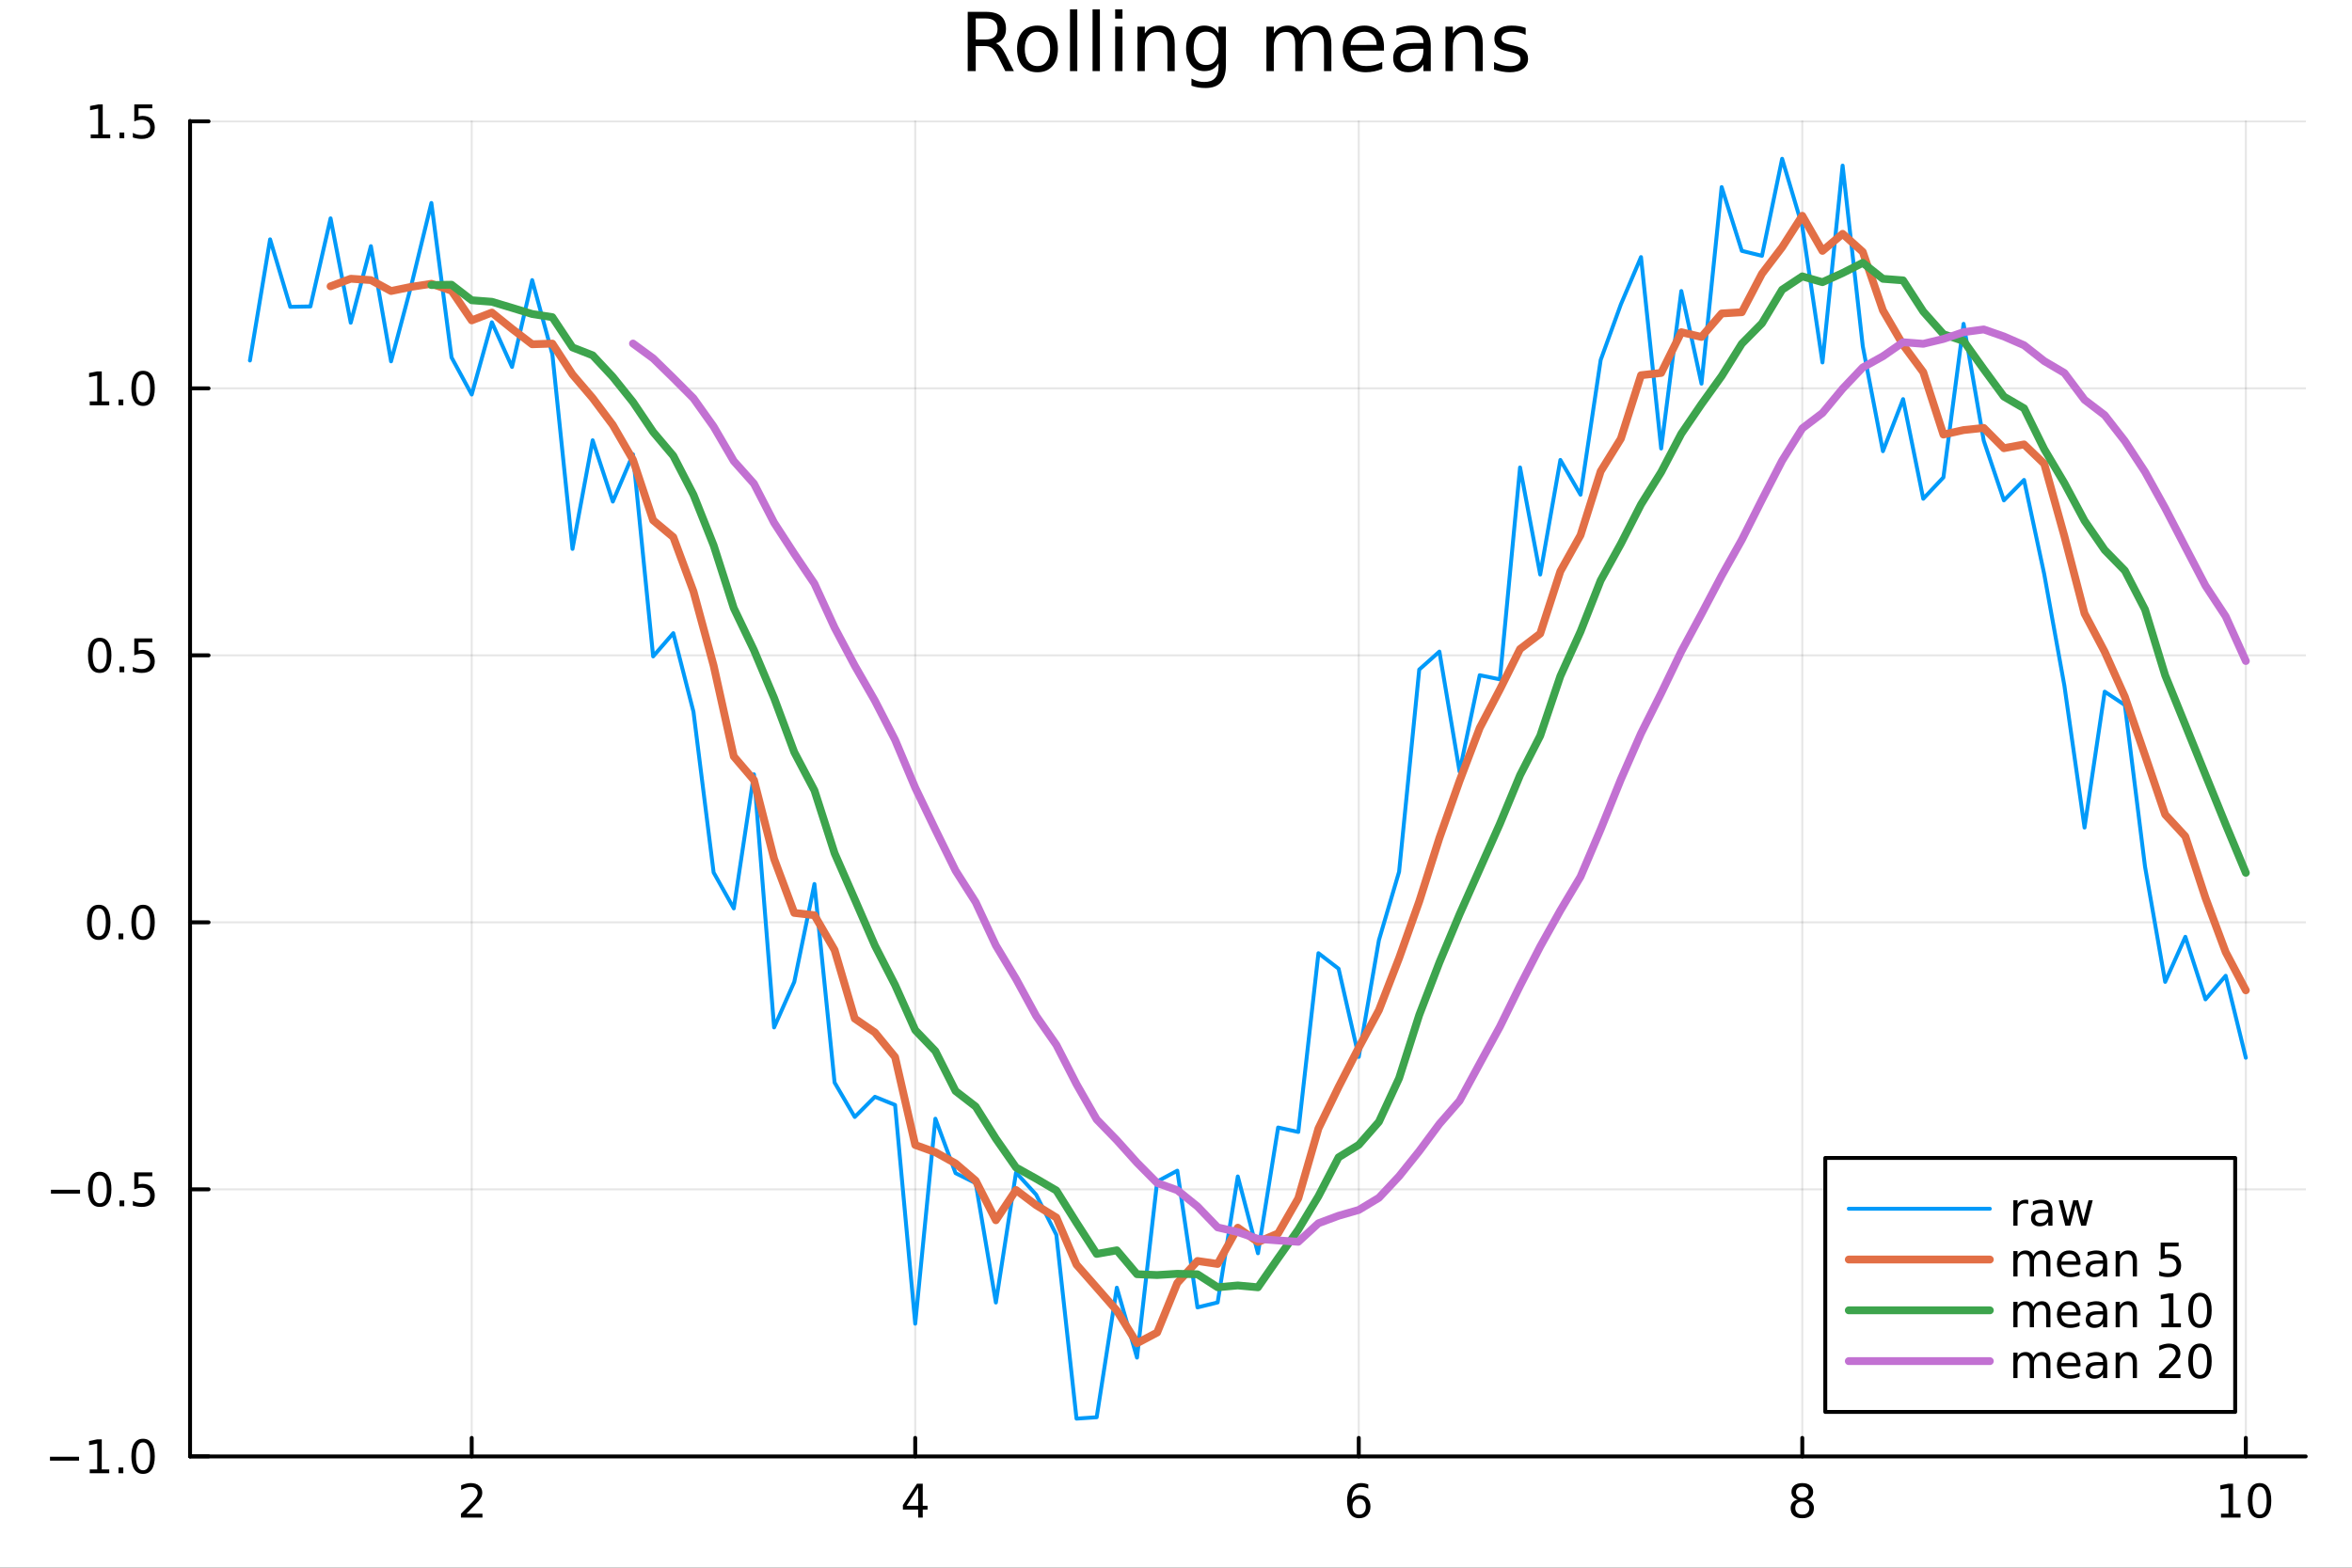 <?xml version="1.0" encoding="utf-8"?>
<svg xmlns="http://www.w3.org/2000/svg" xmlns:xlink="http://www.w3.org/1999/xlink" width="600" height="400" viewBox="0 0 2400 1600">
<rect x="0" y="0" width="2400" height="1600" fill="#333333" stroke="none"/>
<defs>
  <clipPath id="clip920">
    <rect x="0" y="0" width="2400" height="1600"/>
  </clipPath>
</defs>
<path clip-path="url(#clip920)" d="M0 1600 L2400 1600 L2400 0 L0 0  Z" fill="#ffffff" fill-rule="evenodd" fill-opacity="1"/>
<defs>
  <clipPath id="clip921">
    <rect x="480" y="0" width="1681" height="1600"/>
  </clipPath>
</defs>
<path clip-path="url(#clip920)" d="M193.936 1486.45 L2352.76 1486.45 L2352.76 123.472 L193.936 123.472  Z" fill="#ffffff" fill-rule="evenodd" fill-opacity="1"/>
<defs>
  <clipPath id="clip922">
    <rect x="193" y="123" width="2160" height="1364"/>
  </clipPath>
</defs>
<polyline clip-path="url(#clip922)" style="stroke:#000000; stroke-linecap:round; stroke-linejoin:round; stroke-width:2; stroke-opacity:0.1; fill:none" points="481.326,1486.45 481.326,123.472 "/>
<polyline clip-path="url(#clip922)" style="stroke:#000000; stroke-linecap:round; stroke-linejoin:round; stroke-width:2; stroke-opacity:0.1; fill:none" points="933.909,1486.45 933.909,123.472 "/>
<polyline clip-path="url(#clip922)" style="stroke:#000000; stroke-linecap:round; stroke-linejoin:round; stroke-width:2; stroke-opacity:0.1; fill:none" points="1386.49,1486.45 1386.49,123.472 "/>
<polyline clip-path="url(#clip922)" style="stroke:#000000; stroke-linecap:round; stroke-linejoin:round; stroke-width:2; stroke-opacity:0.1; fill:none" points="1839.07,1486.45 1839.07,123.472 "/>
<polyline clip-path="url(#clip922)" style="stroke:#000000; stroke-linecap:round; stroke-linejoin:round; stroke-width:2; stroke-opacity:0.1; fill:none" points="2291.66,1486.45 2291.66,123.472 "/>
<polyline clip-path="url(#clip920)" style="stroke:#000000; stroke-linecap:round; stroke-linejoin:round; stroke-width:4; stroke-opacity:1; fill:none" points="193.936,1486.45 2352.76,1486.45 "/>
<polyline clip-path="url(#clip920)" style="stroke:#000000; stroke-linecap:round; stroke-linejoin:round; stroke-width:4; stroke-opacity:1; fill:none" points="481.326,1486.45 481.326,1467.55 "/>
<polyline clip-path="url(#clip920)" style="stroke:#000000; stroke-linecap:round; stroke-linejoin:round; stroke-width:4; stroke-opacity:1; fill:none" points="933.909,1486.45 933.909,1467.55 "/>
<polyline clip-path="url(#clip920)" style="stroke:#000000; stroke-linecap:round; stroke-linejoin:round; stroke-width:4; stroke-opacity:1; fill:none" points="1386.49,1486.45 1386.49,1467.55 "/>
<polyline clip-path="url(#clip920)" style="stroke:#000000; stroke-linecap:round; stroke-linejoin:round; stroke-width:4; stroke-opacity:1; fill:none" points="1839.07,1486.45 1839.07,1467.55 "/>
<polyline clip-path="url(#clip920)" style="stroke:#000000; stroke-linecap:round; stroke-linejoin:round; stroke-width:4; stroke-opacity:1; fill:none" points="2291.66,1486.45 2291.66,1467.55 "/>
<path clip-path="url(#clip920)" d="M475.979 1544.91 L492.298 1544.91 L492.298 1548.85 L470.354 1548.85 L470.354 1544.91 Q473.016 1542.16 477.599 1537.53 Q482.206 1532.88 483.386 1531.53 Q485.632 1529.01 486.511 1527.27 Q487.414 1525.51 487.414 1523.82 Q487.414 1521.07 485.47 1519.33 Q483.548 1517.6 480.446 1517.6 Q478.247 1517.6 475.794 1518.36 Q473.363 1519.13 470.585 1520.68 L470.585 1515.95 Q473.409 1514.82 475.863 1514.24 Q478.317 1513.66 480.354 1513.66 Q485.724 1513.66 488.919 1516.35 Q492.113 1519.03 492.113 1523.52 Q492.113 1525.65 491.303 1527.57 Q490.516 1529.47 488.409 1532.07 Q487.831 1532.74 484.729 1535.95 Q481.627 1539.15 475.979 1544.91 Z" fill="#000000" fill-rule="nonzero" fill-opacity="1" /><path clip-path="url(#clip920)" d="M936.918 1518.36 L925.113 1536.81 L936.918 1536.81 L936.918 1518.36 M935.691 1514.29 L941.571 1514.29 L941.571 1536.81 L946.501 1536.81 L946.501 1540.7 L941.571 1540.7 L941.571 1548.85 L936.918 1548.85 L936.918 1540.7 L921.316 1540.7 L921.316 1536.19 L935.691 1514.29 Z" fill="#000000" fill-rule="nonzero" fill-opacity="1" /><path clip-path="url(#clip920)" d="M1386.9 1529.7 Q1383.75 1529.7 1381.9 1531.86 Q1380.07 1534.01 1380.07 1537.76 Q1380.07 1541.49 1381.9 1543.66 Q1383.75 1545.82 1386.9 1545.82 Q1390.04 1545.82 1391.87 1543.66 Q1393.73 1541.49 1393.73 1537.76 Q1393.73 1534.01 1391.87 1531.86 Q1390.04 1529.7 1386.9 1529.7 M1396.18 1515.05 L1396.18 1519.31 Q1394.42 1518.48 1392.61 1518.04 Q1390.83 1517.6 1389.07 1517.6 Q1384.44 1517.6 1381.99 1520.72 Q1379.56 1523.85 1379.21 1530.17 Q1380.58 1528.15 1382.64 1527.09 Q1384.7 1526 1387.17 1526 Q1392.38 1526 1395.39 1529.17 Q1398.42 1532.32 1398.42 1537.76 Q1398.42 1543.08 1395.28 1546.3 Q1392.13 1549.52 1386.9 1549.52 Q1380.9 1549.52 1377.73 1544.94 Q1374.56 1540.33 1374.56 1531.6 Q1374.56 1523.41 1378.45 1518.55 Q1382.34 1513.66 1388.89 1513.66 Q1390.65 1513.66 1392.43 1514.01 Q1394.23 1514.36 1396.18 1515.05 Z" fill="#000000" fill-rule="nonzero" fill-opacity="1" /><path clip-path="url(#clip920)" d="M1839.07 1532.44 Q1835.74 1532.44 1833.82 1534.22 Q1831.92 1536 1831.92 1539.13 Q1831.92 1542.25 1833.82 1544.03 Q1835.74 1545.82 1839.07 1545.82 Q1842.41 1545.82 1844.33 1544.03 Q1846.25 1542.23 1846.25 1539.13 Q1846.25 1536 1844.33 1534.22 Q1842.43 1532.44 1839.07 1532.44 M1834.4 1530.45 Q1831.39 1529.7 1829.7 1527.64 Q1828.03 1525.58 1828.03 1522.62 Q1828.03 1518.48 1830.97 1516.07 Q1833.94 1513.66 1839.07 1513.66 Q1844.24 1513.66 1847.18 1516.07 Q1850.12 1518.48 1850.12 1522.62 Q1850.12 1525.58 1848.43 1527.64 Q1846.76 1529.7 1843.77 1530.45 Q1847.15 1531.23 1849.03 1533.52 Q1850.93 1535.82 1850.93 1539.13 Q1850.93 1544.15 1847.85 1546.83 Q1844.79 1549.52 1839.07 1549.52 Q1833.36 1549.52 1830.28 1546.83 Q1827.22 1544.15 1827.22 1539.13 Q1827.22 1535.82 1829.12 1533.52 Q1831.02 1531.23 1834.4 1530.45 M1832.69 1523.06 Q1832.69 1525.75 1834.35 1527.25 Q1836.04 1528.76 1839.07 1528.76 Q1842.08 1528.76 1843.77 1527.25 Q1845.49 1525.75 1845.49 1523.06 Q1845.49 1520.38 1843.77 1518.87 Q1842.08 1517.37 1839.07 1517.37 Q1836.04 1517.37 1834.35 1518.87 Q1832.69 1520.38 1832.69 1523.06 Z" fill="#000000" fill-rule="nonzero" fill-opacity="1" /><path clip-path="url(#clip920)" d="M2266.34 1544.91 L2273.98 1544.91 L2273.98 1518.55 L2265.67 1520.21 L2265.67 1515.95 L2273.94 1514.29 L2278.61 1514.29 L2278.61 1544.91 L2286.25 1544.91 L2286.25 1548.85 L2266.34 1548.85 L2266.34 1544.91 Z" fill="#000000" fill-rule="nonzero" fill-opacity="1" /><path clip-path="url(#clip920)" d="M2305.7 1517.37 Q2302.09 1517.37 2300.26 1520.93 Q2298.45 1524.47 2298.45 1531.6 Q2298.45 1538.71 2300.26 1542.27 Q2302.09 1545.82 2305.7 1545.82 Q2309.33 1545.82 2311.14 1542.27 Q2312.96 1538.71 2312.96 1531.6 Q2312.96 1524.47 2311.14 1520.93 Q2309.33 1517.37 2305.7 1517.37 M2305.7 1513.66 Q2311.51 1513.66 2314.56 1518.27 Q2317.64 1522.85 2317.64 1531.6 Q2317.64 1540.33 2314.56 1544.94 Q2311.51 1549.52 2305.7 1549.52 Q2299.89 1549.52 2296.81 1544.94 Q2293.75 1540.33 2293.75 1531.6 Q2293.75 1522.85 2296.81 1518.27 Q2299.89 1513.66 2305.7 1513.66 Z" fill="#000000" fill-rule="nonzero" fill-opacity="1" /><polyline clip-path="url(#clip922)" style="stroke:#000000; stroke-linecap:round; stroke-linejoin:round; stroke-width:2; stroke-opacity:0.1; fill:none" points="193.936,1486.34 2352.76,1486.34 "/>
<polyline clip-path="url(#clip922)" style="stroke:#000000; stroke-linecap:round; stroke-linejoin:round; stroke-width:2; stroke-opacity:0.1; fill:none" points="193.936,1213.84 2352.76,1213.84 "/>
<polyline clip-path="url(#clip922)" style="stroke:#000000; stroke-linecap:round; stroke-linejoin:round; stroke-width:2; stroke-opacity:0.1; fill:none" points="193.936,941.34 2352.76,941.34 "/>
<polyline clip-path="url(#clip922)" style="stroke:#000000; stroke-linecap:round; stroke-linejoin:round; stroke-width:2; stroke-opacity:0.1; fill:none" points="193.936,668.841 2352.76,668.841 "/>
<polyline clip-path="url(#clip922)" style="stroke:#000000; stroke-linecap:round; stroke-linejoin:round; stroke-width:2; stroke-opacity:0.1; fill:none" points="193.936,396.341 2352.76,396.341 "/>
<polyline clip-path="url(#clip922)" style="stroke:#000000; stroke-linecap:round; stroke-linejoin:round; stroke-width:2; stroke-opacity:0.1; fill:none" points="193.936,123.841 2352.76,123.841 "/>
<polyline clip-path="url(#clip920)" style="stroke:#000000; stroke-linecap:round; stroke-linejoin:round; stroke-width:4; stroke-opacity:1; fill:none" points="193.936,1486.45 193.936,123.472 "/>
<polyline clip-path="url(#clip920)" style="stroke:#000000; stroke-linecap:round; stroke-linejoin:round; stroke-width:4; stroke-opacity:1; fill:none" points="193.936,1486.34 212.834,1486.34 "/>
<polyline clip-path="url(#clip920)" style="stroke:#000000; stroke-linecap:round; stroke-linejoin:round; stroke-width:4; stroke-opacity:1; fill:none" points="193.936,1213.84 212.834,1213.84 "/>
<polyline clip-path="url(#clip920)" style="stroke:#000000; stroke-linecap:round; stroke-linejoin:round; stroke-width:4; stroke-opacity:1; fill:none" points="193.936,941.34 212.834,941.34 "/>
<polyline clip-path="url(#clip920)" style="stroke:#000000; stroke-linecap:round; stroke-linejoin:round; stroke-width:4; stroke-opacity:1; fill:none" points="193.936,668.841 212.834,668.841 "/>
<polyline clip-path="url(#clip920)" style="stroke:#000000; stroke-linecap:round; stroke-linejoin:round; stroke-width:4; stroke-opacity:1; fill:none" points="193.936,396.341 212.834,396.341 "/>
<polyline clip-path="url(#clip920)" style="stroke:#000000; stroke-linecap:round; stroke-linejoin:round; stroke-width:4; stroke-opacity:1; fill:none" points="193.936,123.841 212.834,123.841 "/>
<path clip-path="url(#clip920)" d="M50.992 1486.79 L80.668 1486.79 L80.668 1490.73 L50.992 1490.73 L50.992 1486.79 Z" fill="#000000" fill-rule="nonzero" fill-opacity="1" /><path clip-path="url(#clip920)" d="M91.571 1499.68 L99.21 1499.68 L99.21 1473.32 L90.899 1474.99 L90.899 1470.73 L99.163 1469.06 L103.839 1469.06 L103.839 1499.68 L111.478 1499.68 L111.478 1503.62 L91.571 1503.62 L91.571 1499.68 Z" fill="#000000" fill-rule="nonzero" fill-opacity="1" /><path clip-path="url(#clip920)" d="M120.922 1497.74 L125.807 1497.74 L125.807 1503.62 L120.922 1503.62 L120.922 1497.74 Z" fill="#000000" fill-rule="nonzero" fill-opacity="1" /><path clip-path="url(#clip920)" d="M145.992 1472.14 Q142.381 1472.14 140.552 1475.7 Q138.746 1479.24 138.746 1486.37 Q138.746 1493.48 140.552 1497.05 Q142.381 1500.59 145.992 1500.59 Q149.626 1500.59 151.431 1497.05 Q153.26 1493.48 153.26 1486.37 Q153.26 1479.24 151.431 1475.7 Q149.626 1472.14 145.992 1472.14 M145.992 1468.43 Q151.802 1468.43 154.857 1473.04 Q157.936 1477.62 157.936 1486.37 Q157.936 1495.1 154.857 1499.71 Q151.802 1504.29 145.992 1504.29 Q140.181 1504.29 137.103 1499.71 Q134.047 1495.1 134.047 1486.37 Q134.047 1477.62 137.103 1473.04 Q140.181 1468.43 145.992 1468.43 Z" fill="#000000" fill-rule="nonzero" fill-opacity="1" /><path clip-path="url(#clip920)" d="M51.987 1214.29 L81.663 1214.29 L81.663 1218.23 L51.987 1218.23 L51.987 1214.29 Z" fill="#000000" fill-rule="nonzero" fill-opacity="1" /><path clip-path="url(#clip920)" d="M101.756 1199.64 Q98.145 1199.64 96.316 1203.2 Q94.51 1206.75 94.51 1213.87 Q94.51 1220.98 96.316 1224.55 Q98.145 1228.09 101.756 1228.09 Q105.39 1228.09 107.196 1224.55 Q109.024 1220.98 109.024 1213.87 Q109.024 1206.75 107.196 1203.2 Q105.39 1199.64 101.756 1199.64 M101.756 1195.94 Q107.566 1195.94 110.621 1200.54 Q113.7 1205.12 113.7 1213.87 Q113.7 1222.6 110.621 1227.21 Q107.566 1231.79 101.756 1231.79 Q95.946 1231.79 92.867 1227.21 Q89.811 1222.6 89.811 1213.87 Q89.811 1205.12 92.867 1200.54 Q95.946 1195.94 101.756 1195.94 Z" fill="#000000" fill-rule="nonzero" fill-opacity="1" /><path clip-path="url(#clip920)" d="M121.918 1225.24 L126.802 1225.24 L126.802 1231.12 L121.918 1231.12 L121.918 1225.24 Z" fill="#000000" fill-rule="nonzero" fill-opacity="1" /><path clip-path="url(#clip920)" d="M137.033 1196.56 L155.39 1196.56 L155.39 1200.5 L141.316 1200.5 L141.316 1208.97 Q142.334 1208.62 143.353 1208.46 Q144.371 1208.27 145.39 1208.27 Q151.177 1208.27 154.556 1211.44 Q157.936 1214.62 157.936 1220.03 Q157.936 1225.61 154.464 1228.71 Q150.992 1231.79 144.672 1231.79 Q142.496 1231.79 140.228 1231.42 Q137.982 1231.05 135.575 1230.31 L135.575 1225.61 Q137.658 1226.75 139.881 1227.3 Q142.103 1227.86 144.58 1227.86 Q148.584 1227.86 150.922 1225.75 Q153.26 1223.64 153.26 1220.03 Q153.26 1216.42 150.922 1214.31 Q148.584 1212.21 144.58 1212.21 Q142.705 1212.21 140.83 1212.62 Q138.978 1213.04 137.033 1213.92 L137.033 1196.56 Z" fill="#000000" fill-rule="nonzero" fill-opacity="1" /><path clip-path="url(#clip920)" d="M100.76 927.139 Q97.149 927.139 95.321 930.704 Q93.515 934.245 93.515 941.375 Q93.515 948.481 95.321 952.046 Q97.149 955.588 100.76 955.588 Q104.395 955.588 106.2 952.046 Q108.029 948.481 108.029 941.375 Q108.029 934.245 106.2 930.704 Q104.395 927.139 100.76 927.139 M100.76 923.435 Q106.571 923.435 109.626 928.042 Q112.705 932.625 112.705 941.375 Q112.705 950.102 109.626 954.708 Q106.571 959.292 100.76 959.292 Q94.95 959.292 91.871 954.708 Q88.816 950.102 88.816 941.375 Q88.816 932.625 91.871 928.042 Q94.95 923.435 100.76 923.435 Z" fill="#000000" fill-rule="nonzero" fill-opacity="1" /><path clip-path="url(#clip920)" d="M120.922 952.741 L125.807 952.741 L125.807 958.62 L120.922 958.62 L120.922 952.741 Z" fill="#000000" fill-rule="nonzero" fill-opacity="1" /><path clip-path="url(#clip920)" d="M145.992 927.139 Q142.381 927.139 140.552 930.704 Q138.746 934.245 138.746 941.375 Q138.746 948.481 140.552 952.046 Q142.381 955.588 145.992 955.588 Q149.626 955.588 151.431 952.046 Q153.26 948.481 153.26 941.375 Q153.26 934.245 151.431 930.704 Q149.626 927.139 145.992 927.139 M145.992 923.435 Q151.802 923.435 154.857 928.042 Q157.936 932.625 157.936 941.375 Q157.936 950.102 154.857 954.708 Q151.802 959.292 145.992 959.292 Q140.181 959.292 137.103 954.708 Q134.047 950.102 134.047 941.375 Q134.047 932.625 137.103 928.042 Q140.181 923.435 145.992 923.435 Z" fill="#000000" fill-rule="nonzero" fill-opacity="1" /><path clip-path="url(#clip920)" d="M101.756 654.639 Q98.145 654.639 96.316 658.204 Q94.51 661.746 94.51 668.875 Q94.51 675.982 96.316 679.547 Q98.145 683.088 101.756 683.088 Q105.39 683.088 107.196 679.547 Q109.024 675.982 109.024 668.875 Q109.024 661.746 107.196 658.204 Q105.39 654.639 101.756 654.639 M101.756 650.936 Q107.566 650.936 110.621 655.542 Q113.7 660.125 113.7 668.875 Q113.7 677.602 110.621 682.209 Q107.566 686.792 101.756 686.792 Q95.946 686.792 92.867 682.209 Q89.811 677.602 89.811 668.875 Q89.811 660.125 92.867 655.542 Q95.946 650.936 101.756 650.936 Z" fill="#000000" fill-rule="nonzero" fill-opacity="1" /><path clip-path="url(#clip920)" d="M121.918 680.241 L126.802 680.241 L126.802 686.121 L121.918 686.121 L121.918 680.241 Z" fill="#000000" fill-rule="nonzero" fill-opacity="1" /><path clip-path="url(#clip920)" d="M137.033 651.561 L155.39 651.561 L155.39 655.496 L141.316 655.496 L141.316 663.968 Q142.334 663.621 143.353 663.459 Q144.371 663.273 145.39 663.273 Q151.177 663.273 154.556 666.445 Q157.936 669.616 157.936 675.033 Q157.936 680.611 154.464 683.713 Q150.992 686.792 144.672 686.792 Q142.496 686.792 140.228 686.422 Q137.982 686.051 135.575 685.31 L135.575 680.611 Q137.658 681.746 139.881 682.301 Q142.103 682.857 144.58 682.857 Q148.584 682.857 150.922 680.75 Q153.26 678.644 153.26 675.033 Q153.26 671.422 150.922 669.315 Q148.584 667.209 144.58 667.209 Q142.705 667.209 140.83 667.625 Q138.978 668.042 137.033 668.922 L137.033 651.561 Z" fill="#000000" fill-rule="nonzero" fill-opacity="1" /><path clip-path="url(#clip920)" d="M91.571 409.686 L99.21 409.686 L99.21 383.32 L90.899 384.987 L90.899 380.728 L99.163 379.061 L103.839 379.061 L103.839 409.686 L111.478 409.686 L111.478 413.621 L91.571 413.621 L91.571 409.686 Z" fill="#000000" fill-rule="nonzero" fill-opacity="1" /><path clip-path="url(#clip920)" d="M120.922 407.741 L125.807 407.741 L125.807 413.621 L120.922 413.621 L120.922 407.741 Z" fill="#000000" fill-rule="nonzero" fill-opacity="1" /><path clip-path="url(#clip920)" d="M145.992 382.14 Q142.381 382.14 140.552 385.704 Q138.746 389.246 138.746 396.376 Q138.746 403.482 140.552 407.047 Q142.381 410.588 145.992 410.588 Q149.626 410.588 151.431 407.047 Q153.26 403.482 153.26 396.376 Q153.26 389.246 151.431 385.704 Q149.626 382.14 145.992 382.14 M145.992 378.436 Q151.802 378.436 154.857 383.042 Q157.936 387.626 157.936 396.376 Q157.936 405.102 154.857 409.709 Q151.802 414.292 145.992 414.292 Q140.181 414.292 137.103 409.709 Q134.047 405.102 134.047 396.376 Q134.047 387.626 137.103 383.042 Q140.181 378.436 145.992 378.436 Z" fill="#000000" fill-rule="nonzero" fill-opacity="1" /><path clip-path="url(#clip920)" d="M92.566 137.186 L100.205 137.186 L100.205 110.82 L91.895 112.487 L91.895 108.228 L100.159 106.561 L104.834 106.561 L104.834 137.186 L112.473 137.186 L112.473 141.121 L92.566 141.121 L92.566 137.186 Z" fill="#000000" fill-rule="nonzero" fill-opacity="1" /><path clip-path="url(#clip920)" d="M121.918 135.242 L126.802 135.242 L126.802 141.121 L121.918 141.121 L121.918 135.242 Z" fill="#000000" fill-rule="nonzero" fill-opacity="1" /><path clip-path="url(#clip920)" d="M137.033 106.561 L155.39 106.561 L155.39 110.496 L141.316 110.496 L141.316 118.968 Q142.334 118.621 143.353 118.459 Q144.371 118.274 145.39 118.274 Q151.177 118.274 154.556 121.445 Q157.936 124.617 157.936 130.033 Q157.936 135.612 154.464 138.714 Q150.992 141.792 144.672 141.792 Q142.496 141.792 140.228 141.422 Q137.982 141.052 135.575 140.311 L135.575 135.612 Q137.658 136.746 139.881 137.302 Q142.103 137.857 144.58 137.857 Q148.584 137.857 150.922 135.751 Q153.26 133.644 153.26 130.033 Q153.26 126.422 150.922 124.316 Q148.584 122.209 144.58 122.209 Q142.705 122.209 140.83 122.626 Q138.978 123.043 137.033 123.922 L137.033 106.561 Z" fill="#000000" fill-rule="nonzero" fill-opacity="1" /><path clip-path="url(#clip920)" d="M1016.15 44.22 Q1018.79 45.111 1021.26 48.028 Q1023.77 50.944 1026.28 56.048 L1034.59 72.576 L1025.8 72.576 L1018.06 57.061 Q1015.06 50.985 1012.22 49 Q1009.43 47.015 1004.57 47.015 L995.656 47.015 L995.656 72.576 L987.474 72.576 L987.474 12.096 L1005.95 12.096 Q1016.32 12.096 1021.42 16.43 Q1026.52 20.765 1026.52 29.515 Q1026.52 35.227 1023.85 38.994 Q1021.22 42.761 1016.15 44.22 M995.656 18.82 L995.656 40.29 L1005.95 40.29 Q1011.86 40.29 1014.86 37.576 Q1017.9 34.822 1017.9 29.515 Q1017.9 24.208 1014.86 21.535 Q1011.86 18.82 1005.95 18.82 L995.656 18.82 Z" fill="#000000" fill-rule="nonzero" fill-opacity="1" /><path clip-path="url(#clip920)" d="M1058.65 32.431 Q1052.65 32.431 1049.17 37.131 Q1045.69 41.789 1045.69 49.931 Q1045.69 58.074 1049.13 62.773 Q1052.61 67.431 1058.65 67.431 Q1064.6 67.431 1068.09 62.732 Q1071.57 58.033 1071.57 49.931 Q1071.57 41.87 1068.09 37.171 Q1064.6 32.431 1058.65 32.431 M1058.65 26.112 Q1068.37 26.112 1073.92 32.431 Q1079.47 38.751 1079.47 49.931 Q1079.47 61.071 1073.92 67.431 Q1068.37 73.751 1058.65 73.751 Q1048.89 73.751 1043.34 67.431 Q1037.83 61.071 1037.83 49.931 Q1037.83 38.751 1043.34 32.431 Q1048.89 26.112 1058.65 26.112 Z" fill="#000000" fill-rule="nonzero" fill-opacity="1" /><path clip-path="url(#clip920)" d="M1091.82 9.544 L1099.28 9.544 L1099.28 72.576 L1091.82 72.576 L1091.82 9.544 Z" fill="#000000" fill-rule="nonzero" fill-opacity="1" /><path clip-path="url(#clip920)" d="M1114.87 9.544 L1122.33 9.544 L1122.33 72.576 L1114.87 72.576 L1114.87 9.544 Z" fill="#000000" fill-rule="nonzero" fill-opacity="1" /><path clip-path="url(#clip920)" d="M1137.92 27.206 L1145.38 27.206 L1145.38 72.576 L1137.92 72.576 L1137.92 27.206 M1137.92 9.544 L1145.38 9.544 L1145.38 18.983 L1137.92 18.983 L1137.92 9.544 Z" fill="#000000" fill-rule="nonzero" fill-opacity="1" /><path clip-path="url(#clip920)" d="M1198.69 45.192 L1198.69 72.576 L1191.23 72.576 L1191.23 45.435 Q1191.23 38.994 1188.72 35.794 Q1186.21 32.594 1181.19 32.594 Q1175.15 32.594 1171.67 36.442 Q1168.18 40.29 1168.18 46.934 L1168.18 72.576 L1160.69 72.576 L1160.69 27.206 L1168.18 27.206 L1168.18 34.254 Q1170.86 30.163 1174.46 28.138 Q1178.11 26.112 1182.85 26.112 Q1190.67 26.112 1194.68 30.973 Q1198.69 35.794 1198.69 45.192 Z" fill="#000000" fill-rule="nonzero" fill-opacity="1" /><path clip-path="url(#clip920)" d="M1243.41 49.364 Q1243.41 41.263 1240.05 36.806 Q1236.73 32.35 1230.69 32.35 Q1224.69 32.35 1221.33 36.806 Q1218.01 41.263 1218.01 49.364 Q1218.01 57.426 1221.33 61.882 Q1224.69 66.338 1230.69 66.338 Q1236.73 66.338 1240.05 61.882 Q1243.41 57.426 1243.41 49.364 M1250.86 66.945 Q1250.86 78.531 1245.72 84.162 Q1240.57 89.833 1229.96 89.833 Q1226.03 89.833 1222.55 89.225 Q1219.06 88.658 1215.78 87.443 L1215.78 80.192 Q1219.06 81.974 1222.26 82.825 Q1225.46 83.675 1228.79 83.675 Q1236.12 83.675 1239.76 79.827 Q1243.41 76.019 1243.41 68.282 L1243.41 64.596 Q1241.1 68.606 1237.5 70.591 Q1233.89 72.576 1228.87 72.576 Q1220.52 72.576 1215.42 66.216 Q1210.31 59.856 1210.31 49.364 Q1210.31 38.832 1215.42 32.472 Q1220.52 26.112 1228.87 26.112 Q1233.89 26.112 1237.5 28.097 Q1241.1 30.082 1243.41 34.092 L1243.41 27.206 L1250.86 27.206 L1250.86 66.945 Z" fill="#000000" fill-rule="nonzero" fill-opacity="1" /><path clip-path="url(#clip920)" d="M1327.91 35.915 Q1330.71 30.892 1334.6 28.502 Q1338.48 26.112 1343.75 26.112 Q1350.84 26.112 1354.69 31.095 Q1358.54 36.037 1358.54 45.192 L1358.54 72.576 L1351.04 72.576 L1351.04 45.435 Q1351.04 38.913 1348.73 35.753 Q1346.42 32.594 1341.68 32.594 Q1335.89 32.594 1332.53 36.442 Q1329.17 40.29 1329.17 46.934 L1329.17 72.576 L1321.67 72.576 L1321.67 45.435 Q1321.67 38.873 1319.36 35.753 Q1317.06 32.594 1312.23 32.594 Q1306.52 32.594 1303.16 36.482 Q1299.8 40.331 1299.8 46.934 L1299.8 72.576 L1292.3 72.576 L1292.3 27.206 L1299.8 27.206 L1299.8 34.254 Q1302.35 30.082 1305.92 28.097 Q1309.48 26.112 1314.38 26.112 Q1319.32 26.112 1322.77 28.624 Q1326.25 31.135 1327.91 35.915 Z" fill="#000000" fill-rule="nonzero" fill-opacity="1" /><path clip-path="url(#clip920)" d="M1412.21 48.028 L1412.21 51.673 L1377.94 51.673 Q1378.43 59.37 1382.56 63.421 Q1386.73 67.431 1394.14 67.431 Q1398.44 67.431 1402.45 66.378 Q1406.5 65.325 1410.47 63.218 L1410.47 70.267 Q1406.46 71.968 1402.25 72.86 Q1398.03 73.751 1393.7 73.751 Q1382.84 73.751 1376.48 67.431 Q1370.16 61.112 1370.16 50.337 Q1370.16 39.197 1376.16 32.675 Q1382.19 26.112 1392.4 26.112 Q1401.56 26.112 1406.86 32.026 Q1412.21 37.9 1412.21 48.028 M1404.76 45.84 Q1404.68 39.723 1401.31 36.077 Q1397.99 32.431 1392.48 32.431 Q1386.24 32.431 1382.48 35.956 Q1378.75 39.48 1378.18 45.88 L1404.76 45.84 Z" fill="#000000" fill-rule="nonzero" fill-opacity="1" /><path clip-path="url(#clip920)" d="M1445.06 49.769 Q1436.03 49.769 1432.55 51.835 Q1429.06 53.901 1429.06 58.884 Q1429.06 62.854 1431.66 65.203 Q1434.29 67.512 1438.78 67.512 Q1444.98 67.512 1448.71 63.137 Q1452.48 58.722 1452.48 51.43 L1452.48 49.769 L1445.06 49.769 M1459.93 46.691 L1459.93 72.576 L1452.48 72.576 L1452.48 65.689 Q1449.92 69.821 1446.12 71.806 Q1442.31 73.751 1436.8 73.751 Q1429.83 73.751 1425.7 69.862 Q1421.61 65.933 1421.61 59.37 Q1421.61 51.714 1426.71 47.825 Q1431.86 43.936 1442.03 43.936 L1452.48 43.936 L1452.48 43.207 Q1452.48 38.062 1449.07 35.267 Q1445.71 32.431 1439.6 32.431 Q1435.71 32.431 1432.02 33.363 Q1428.33 34.295 1424.93 36.158 L1424.93 29.272 Q1429.02 27.692 1432.87 26.922 Q1436.72 26.112 1440.36 26.112 Q1450.21 26.112 1455.07 31.216 Q1459.93 36.32 1459.93 46.691 Z" fill="#000000" fill-rule="nonzero" fill-opacity="1" /><path clip-path="url(#clip920)" d="M1513 45.192 L1513 72.576 L1505.54 72.576 L1505.54 45.435 Q1505.54 38.994 1503.03 35.794 Q1500.52 32.594 1495.5 32.594 Q1489.46 32.594 1485.98 36.442 Q1482.49 40.29 1482.49 46.934 L1482.49 72.576 L1475 72.576 L1475 27.206 L1482.49 27.206 L1482.49 34.254 Q1485.17 30.163 1488.77 28.138 Q1492.42 26.112 1497.16 26.112 Q1504.98 26.112 1508.99 30.973 Q1513 35.794 1513 45.192 Z" fill="#000000" fill-rule="nonzero" fill-opacity="1" /><path clip-path="url(#clip920)" d="M1556.79 28.543 L1556.79 35.591 Q1553.63 33.971 1550.23 33.161 Q1546.82 32.35 1543.18 32.35 Q1537.63 32.35 1534.83 34.052 Q1532.08 35.753 1532.08 39.156 Q1532.08 41.749 1534.06 43.248 Q1536.05 44.706 1542.04 46.043 L1544.59 46.61 Q1552.53 48.311 1555.86 51.43 Q1559.22 54.509 1559.22 60.059 Q1559.22 66.378 1554.2 70.064 Q1549.21 73.751 1540.46 73.751 Q1536.82 73.751 1532.85 73.022 Q1528.92 72.333 1524.54 70.915 L1524.54 63.218 Q1528.67 65.365 1532.68 66.459 Q1536.7 67.512 1540.62 67.512 Q1545.89 67.512 1548.73 65.73 Q1551.56 63.907 1551.56 60.626 Q1551.56 57.588 1549.5 55.967 Q1547.47 54.347 1540.54 52.848 L1537.95 52.24 Q1531.02 50.782 1527.95 47.785 Q1524.87 44.746 1524.87 39.48 Q1524.87 33.08 1529.4 29.596 Q1533.94 26.112 1542.29 26.112 Q1546.42 26.112 1550.06 26.72 Q1553.71 27.327 1556.79 28.543 Z" fill="#000000" fill-rule="nonzero" fill-opacity="1" /><polyline clip-path="url(#clip922)" style="stroke:#009af9; stroke-linecap:round; stroke-linejoin:round; stroke-width:4; stroke-opacity:1; fill:none" points="255.035,367.946 275.607,244.285 296.179,313.152 316.751,312.768 337.322,222.859 357.894,329.378 378.466,251.239 399.038,368.794 419.61,291.547 440.182,207.168 460.754,364.78 481.326,402.664 501.898,328.917 522.47,374.512 543.042,285.901 563.614,361.422 584.186,560.229 604.758,449.345 625.33,511.94 645.902,463.671 666.474,669.94 687.046,646.224 707.617,726.403 728.189,890.475 748.761,927.133 769.333,790.273 789.905,1048.6 810.477,1002.14 831.049,902.23 851.621,1104.88 872.193,1140 892.765,1119.39 913.337,1127.72 933.909,1350.96 954.481,1141.77 975.053,1197.31 995.625,1207.56 1016.2,1329.37 1036.77,1196.67 1057.34,1219.35 1077.91,1260.29 1098.48,1447.87 1119.06,1446.45 1139.63,1314.21 1160.2,1385.6 1180.77,1205.87 1201.34,1194.8 1221.92,1334.35 1242.49,1329.28 1263.06,1200.72 1283.63,1279.09 1304.2,1150.76 1324.78,1155.29 1345.35,972.845 1365.92,988.691 1386.49,1078.68 1407.06,959.537 1427.64,889.714 1448.21,683.348 1468.78,665.026 1489.35,787.493 1509.92,689.119 1530.5,693.361 1551.07,477.108 1571.64,586.372 1592.21,469.428 1612.78,504.88 1633.35,367.364 1653.93,310.715 1674.5,262.372 1695.07,457.748 1715.64,297.041 1736.21,391.576 1756.79,190.942 1777.36,256.039 1797.93,261.067 1818.5,162.047 1839.07,231.133 1859.65,369.914 1880.22,169.021 1900.79,353.394 1921.36,460.486 1941.93,407.35 1962.51,509.041 1983.08,487.219 2003.65,330.51 2024.22,449.705 2044.79,510.688 2065.37,489.834 2085.94,585.982 2106.51,699.736 2127.08,844.618 2147.65,705.92 2168.23,719.57 2188.8,884.479 2209.37,1002.11 2229.94,956.113 2250.51,1019.97 2271.09,995.885 2291.66,1079.56 "/>
<polyline clip-path="url(#clip922)" style="stroke:#e26f46; stroke-linecap:round; stroke-linejoin:round; stroke-width:8; stroke-opacity:1; fill:none" points="337.322,292.202 357.894,284.488 378.466,285.879 399.038,297.008 419.61,292.763 440.182,289.625 460.754,296.705 481.326,326.99 501.898,319.015 522.47,335.608 543.042,351.355 563.614,350.683 584.186,382.196 604.758,406.282 625.33,433.767 645.902,469.321 666.474,531.025 687.046,548.224 707.617,603.636 728.189,679.343 748.761,772.035 769.333,796.102 789.905,876.576 810.477,931.724 831.049,934.075 851.621,969.625 872.193,1039.57 892.765,1053.73 913.337,1078.84 933.909,1168.59 954.481,1175.97 975.053,1187.43 995.625,1205.06 1016.2,1245.4 1036.77,1214.54 1057.34,1230.05 1077.91,1242.65 1098.48,1290.71 1119.06,1314.13 1139.63,1337.64 1160.2,1370.89 1180.77,1360 1201.34,1309.39 1221.92,1286.97 1242.49,1289.98 1263.06,1253 1283.63,1267.65 1304.2,1258.84 1324.78,1223.03 1345.35,1151.74 1365.92,1109.34 1386.49,1069.25 1407.06,1031.01 1427.64,977.894 1448.21,919.995 1468.78,855.262 1489.35,797.024 1509.92,742.94 1530.5,703.669 1551.07,662.421 1571.64,646.691 1592.21,583.078 1612.78,546.23 1633.35,481.03 1653.93,447.752 1674.5,382.952 1695.07,380.616 1715.64,339.048 1736.21,343.89 1756.79,319.936 1777.36,318.669 1797.93,279.333 1818.5,252.334 1839.07,220.246 1859.65,256.04 1880.22,238.636 1900.79,257.102 1921.36,316.79 1941.93,352.033 1962.51,379.858 1983.08,443.498 2003.65,438.921 2024.22,436.765 2044.79,457.433 2065.37,453.591 2085.94,473.344 2106.51,547.189 2127.08,626.172 2147.65,665.218 2168.23,711.165 2188.8,770.864 2209.37,831.34 2229.94,853.639 2250.51,916.45 2271.09,971.713 2291.66,1010.73 "/>
<polyline clip-path="url(#clip922)" style="stroke:#3da44d; stroke-linecap:round; stroke-linejoin:round; stroke-width:8; stroke-opacity:1; fill:none" points="440.182,290.914 460.754,290.597 481.326,306.435 501.898,308.011 522.47,314.186 543.042,320.49 563.614,323.694 584.186,354.593 604.758,362.648 625.33,384.688 645.902,410.338 666.474,440.854 687.046,465.21 707.617,504.959 728.189,556.555 748.761,620.678 769.333,663.563 789.905,712.4 810.477,767.68 831.049,806.709 851.621,870.83 872.193,917.836 892.765,965.153 913.337,1005.28 933.909,1051.33 954.481,1072.8 975.053,1113.5 995.625,1129.4 1016.2,1162.12 1036.77,1191.56 1057.34,1203.01 1077.91,1215.04 1098.48,1247.89 1119.06,1279.76 1139.63,1276.09 1160.2,1300.47 1180.77,1301.33 1201.34,1300.05 1221.92,1300.55 1242.49,1313.81 1263.06,1311.95 1283.63,1313.83 1304.2,1284.11 1324.78,1255 1345.35,1220.86 1365.92,1181.17 1386.49,1168.45 1407.06,1144.93 1427.64,1100.46 1448.21,1035.87 1468.78,982.299 1489.35,933.139 1509.92,886.974 1530.5,840.782 1551.07,791.208 1571.64,750.976 1592.21,690.051 1612.78,644.585 1633.35,592.35 1653.93,555.087 1674.5,514.821 1695.07,481.847 1715.64,442.639 1736.21,412.46 1756.79,383.844 1777.36,350.81 1797.93,329.974 1818.5,295.691 1839.07,282.068 1859.65,287.988 1880.22,278.653 1900.79,268.217 1921.36,284.562 1941.93,286.139 1962.51,317.949 1983.08,341.067 2003.65,348.011 2024.22,376.777 2044.79,404.733 2065.37,416.725 2085.94,458.421 2106.51,493.055 2127.08,531.468 2147.65,561.325 2168.23,582.378 2188.8,622.104 2209.37,689.264 2229.94,739.905 2250.51,790.834 2271.09,841.439 2291.66,890.797 "/>
<polyline clip-path="url(#clip922)" style="stroke:#c271d2; stroke-linecap:round; stroke-linejoin:round; stroke-width:8; stroke-opacity:1; fill:none" points="645.902,350.626 666.474,365.726 687.046,385.822 707.617,406.485 728.189,435.37 748.761,470.584 769.333,493.629 789.905,533.497 810.477,565.164 831.049,595.698 851.621,640.584 872.193,679.345 892.765,715.181 913.337,755.121 933.909,803.944 954.481,846.737 975.053,888.532 995.625,920.898 1016.2,964.9 1036.77,999.136 1057.34,1036.92 1077.91,1066.44 1098.48,1106.52 1119.06,1142.52 1139.63,1163.71 1160.2,1186.63 1180.77,1207.41 1201.34,1214.72 1221.92,1231.33 1242.49,1252.69 1263.06,1257.48 1283.63,1264.43 1304.2,1266 1324.78,1267.38 1345.35,1248.47 1365.92,1240.82 1386.49,1234.89 1407.06,1222.49 1427.64,1200.5 1448.21,1174.84 1468.78,1147.12 1489.35,1123.48 1509.92,1085.54 1530.5,1047.89 1551.07,1006.03 1571.64,966.073 1592.21,929.251 1612.78,894.755 1633.35,846.406 1653.93,795.477 1674.5,748.56 1695.07,707.493 1715.64,664.807 1736.21,626.621 1756.79,587.526 1777.36,550.893 1797.93,510.012 1818.5,470.138 1839.07,437.209 1859.65,421.537 1880.22,396.737 1900.79,375.032 1921.36,363.6 1941.93,349.3 1962.51,350.896 1983.08,345.939 2003.65,338.993 2024.22,336.234 2044.79,343.4 2065.37,352.356 2085.94,368.537 2106.51,380.636 2127.08,408.015 2147.65,423.732 2168.23,450.164 2188.8,481.586 2209.37,518.638 2229.94,558.341 2250.51,597.783 2271.09,629.082 2291.66,674.609 "/>
<path clip-path="url(#clip920)" d="M1862.53 1441.02 L2280.8 1441.02 L2280.8 1181.82 L1862.53 1181.82  Z" fill="#ffffff" fill-rule="evenodd" fill-opacity="1"/>
<polyline clip-path="url(#clip920)" style="stroke:#000000; stroke-linecap:round; stroke-linejoin:round; stroke-width:4; stroke-opacity:1; fill:none" points="1862.53,1441.02 2280.8,1441.02 2280.8,1181.82 1862.53,1181.82 1862.53,1441.02 "/>
<polyline clip-path="url(#clip920)" style="stroke:#009af9; stroke-linecap:round; stroke-linejoin:round; stroke-width:4; stroke-opacity:1; fill:none" points="1886.52,1233.66 2030.44,1233.66 "/>
<path clip-path="url(#clip920)" d="M2069.61 1228.99 Q2068.89 1228.57 2068.04 1228.39 Q2067.2 1228.18 2066.18 1228.18 Q2062.57 1228.18 2060.63 1230.54 Q2058.71 1232.88 2058.71 1237.28 L2058.71 1250.94 L2054.43 1250.94 L2054.43 1225.01 L2058.71 1225.01 L2058.71 1229.04 Q2060.05 1226.68 2062.2 1225.54 Q2064.36 1224.38 2067.43 1224.38 Q2067.87 1224.38 2068.41 1224.45 Q2068.94 1224.5 2069.59 1224.62 L2069.61 1228.99 Z" fill="#000000" fill-rule="nonzero" fill-opacity="1" /><path clip-path="url(#clip920)" d="M2085.86 1237.9 Q2080.7 1237.9 2078.71 1239.08 Q2076.72 1240.26 2076.72 1243.11 Q2076.72 1245.38 2078.2 1246.72 Q2079.7 1248.04 2082.27 1248.04 Q2085.81 1248.04 2087.94 1245.54 Q2090.1 1243.02 2090.1 1238.85 L2090.1 1237.9 L2085.86 1237.9 M2094.36 1236.14 L2094.36 1250.94 L2090.1 1250.94 L2090.1 1247 Q2088.64 1249.36 2086.46 1250.5 Q2084.29 1251.61 2081.14 1251.61 Q2077.16 1251.61 2074.8 1249.38 Q2072.46 1247.14 2072.46 1243.39 Q2072.46 1239.01 2075.37 1236.79 Q2078.31 1234.57 2084.12 1234.57 L2090.1 1234.57 L2090.1 1234.15 Q2090.1 1231.21 2088.15 1229.62 Q2086.23 1228 2082.74 1228 Q2080.51 1228 2078.41 1228.53 Q2076.3 1229.06 2074.36 1230.13 L2074.36 1226.19 Q2076.69 1225.29 2078.89 1224.85 Q2081.09 1224.38 2083.18 1224.38 Q2088.8 1224.38 2091.58 1227.3 Q2094.36 1230.22 2094.36 1236.14 Z" fill="#000000" fill-rule="nonzero" fill-opacity="1" /><path clip-path="url(#clip920)" d="M2100.65 1225.01 L2104.91 1225.01 L2110.24 1245.24 L2115.54 1225.01 L2120.56 1225.01 L2125.88 1245.24 L2131.18 1225.01 L2135.44 1225.01 L2128.66 1250.94 L2123.64 1250.94 L2118.06 1229.69 L2112.46 1250.94 L2107.43 1250.94 L2100.65 1225.01 Z" fill="#000000" fill-rule="nonzero" fill-opacity="1" /><polyline clip-path="url(#clip920)" style="stroke:#e26f46; stroke-linecap:round; stroke-linejoin:round; stroke-width:8; stroke-opacity:1; fill:none" points="1886.52,1285.5 2030.44,1285.5 "/>
<path clip-path="url(#clip920)" d="M2074.77 1281.83 Q2076.37 1278.96 2078.59 1277.59 Q2080.81 1276.22 2083.82 1276.22 Q2087.87 1276.22 2090.07 1279.07 Q2092.27 1281.9 2092.27 1287.13 L2092.27 1302.78 L2087.99 1302.78 L2087.99 1287.27 Q2087.99 1283.54 2086.67 1281.73 Q2085.35 1279.93 2082.64 1279.93 Q2079.33 1279.93 2077.41 1282.13 Q2075.49 1284.33 2075.49 1288.12 L2075.49 1302.78 L2071.21 1302.78 L2071.21 1287.27 Q2071.21 1283.52 2069.89 1281.73 Q2068.57 1279.93 2065.81 1279.93 Q2062.55 1279.93 2060.63 1282.15 Q2058.71 1284.35 2058.71 1288.12 L2058.71 1302.78 L2054.43 1302.78 L2054.43 1276.85 L2058.71 1276.85 L2058.71 1280.88 Q2060.17 1278.49 2062.2 1277.36 Q2064.24 1276.22 2067.04 1276.22 Q2069.86 1276.22 2071.83 1277.66 Q2073.82 1279.09 2074.77 1281.83 Z" fill="#000000" fill-rule="nonzero" fill-opacity="1" /><path clip-path="url(#clip920)" d="M2122.94 1288.75 L2122.94 1290.83 L2103.36 1290.83 Q2103.64 1295.23 2106 1297.54 Q2108.38 1299.84 2112.62 1299.84 Q2115.07 1299.84 2117.36 1299.23 Q2119.68 1298.63 2121.95 1297.43 L2121.95 1301.46 Q2119.66 1302.43 2117.25 1302.94 Q2114.84 1303.45 2112.36 1303.45 Q2106.16 1303.45 2102.53 1299.84 Q2098.92 1296.22 2098.92 1290.07 Q2098.92 1283.7 2102.34 1279.97 Q2105.79 1276.22 2111.62 1276.22 Q2116.86 1276.22 2119.89 1279.6 Q2122.94 1282.96 2122.94 1288.75 M2118.68 1287.5 Q2118.64 1284 2116.72 1281.92 Q2114.82 1279.84 2111.67 1279.84 Q2108.11 1279.84 2105.95 1281.85 Q2103.82 1283.86 2103.5 1287.52 L2118.68 1287.5 Z" fill="#000000" fill-rule="nonzero" fill-opacity="1" /><path clip-path="url(#clip920)" d="M2141.72 1289.74 Q2136.55 1289.74 2134.56 1290.92 Q2132.57 1292.1 2132.57 1294.95 Q2132.57 1297.22 2134.05 1298.56 Q2135.56 1299.88 2138.13 1299.88 Q2141.67 1299.88 2143.8 1297.38 Q2145.95 1294.86 2145.95 1290.69 L2145.95 1289.74 L2141.72 1289.74 M2150.21 1287.98 L2150.21 1302.78 L2145.95 1302.78 L2145.95 1298.84 Q2144.49 1301.2 2142.32 1302.34 Q2140.14 1303.45 2136.99 1303.45 Q2133.01 1303.45 2130.65 1301.22 Q2128.31 1298.98 2128.31 1295.23 Q2128.31 1290.85 2131.23 1288.63 Q2134.17 1286.41 2139.98 1286.41 L2145.95 1286.41 L2145.95 1285.99 Q2145.95 1283.05 2144.01 1281.46 Q2142.09 1279.84 2138.59 1279.84 Q2136.37 1279.84 2134.26 1280.37 Q2132.16 1280.9 2130.21 1281.97 L2130.21 1278.03 Q2132.55 1277.13 2134.75 1276.69 Q2136.95 1276.22 2139.03 1276.22 Q2144.66 1276.22 2147.43 1279.14 Q2150.21 1282.06 2150.21 1287.98 Z" fill="#000000" fill-rule="nonzero" fill-opacity="1" /><path clip-path="url(#clip920)" d="M2180.54 1287.13 L2180.54 1302.78 L2176.28 1302.78 L2176.28 1287.27 Q2176.28 1283.59 2174.84 1281.76 Q2173.41 1279.93 2170.54 1279.93 Q2167.09 1279.93 2165.1 1282.13 Q2163.11 1284.33 2163.11 1288.12 L2163.11 1302.78 L2158.82 1302.78 L2158.82 1276.85 L2163.11 1276.85 L2163.11 1280.88 Q2164.63 1278.54 2166.69 1277.38 Q2168.78 1276.22 2171.48 1276.22 Q2175.95 1276.22 2178.24 1279 Q2180.54 1281.76 2180.54 1287.13 Z" fill="#000000" fill-rule="nonzero" fill-opacity="1" /><path clip-path="url(#clip920)" d="M2204.75 1268.22 L2223.1 1268.22 L2223.1 1272.15 L2209.03 1272.15 L2209.03 1280.62 Q2210.05 1280.28 2211.07 1280.11 Q2212.09 1279.93 2213.1 1279.93 Q2218.89 1279.93 2222.27 1283.1 Q2225.65 1286.27 2225.65 1291.69 Q2225.65 1297.27 2222.18 1300.37 Q2218.71 1303.45 2212.39 1303.45 Q2210.21 1303.45 2207.94 1303.08 Q2205.7 1302.71 2203.29 1301.97 L2203.29 1297.27 Q2205.37 1298.4 2207.6 1298.96 Q2209.82 1299.51 2212.29 1299.51 Q2216.3 1299.51 2218.64 1297.41 Q2220.98 1295.3 2220.98 1291.69 Q2220.98 1288.08 2218.64 1285.97 Q2216.3 1283.86 2212.29 1283.86 Q2210.42 1283.86 2208.54 1284.28 Q2206.69 1284.7 2204.75 1285.58 L2204.75 1268.22 Z" fill="#000000" fill-rule="nonzero" fill-opacity="1" /><polyline clip-path="url(#clip920)" style="stroke:#3da44d; stroke-linecap:round; stroke-linejoin:round; stroke-width:8; stroke-opacity:1; fill:none" points="1886.52,1337.34 2030.44,1337.34 "/>
<path clip-path="url(#clip920)" d="M2074.77 1333.67 Q2076.37 1330.8 2078.59 1329.43 Q2080.81 1328.06 2083.82 1328.06 Q2087.87 1328.06 2090.07 1330.91 Q2092.27 1333.74 2092.27 1338.97 L2092.27 1354.62 L2087.99 1354.62 L2087.99 1339.11 Q2087.99 1335.38 2086.67 1333.57 Q2085.35 1331.77 2082.64 1331.77 Q2079.33 1331.77 2077.41 1333.97 Q2075.49 1336.17 2075.49 1339.96 L2075.49 1354.62 L2071.21 1354.62 L2071.21 1339.11 Q2071.21 1335.36 2069.89 1333.57 Q2068.57 1331.77 2065.81 1331.77 Q2062.55 1331.77 2060.63 1333.99 Q2058.71 1336.19 2058.71 1339.96 L2058.71 1354.62 L2054.43 1354.62 L2054.43 1328.69 L2058.71 1328.69 L2058.71 1332.72 Q2060.17 1330.33 2062.2 1329.2 Q2064.24 1328.06 2067.04 1328.06 Q2069.86 1328.06 2071.83 1329.5 Q2073.82 1330.93 2074.77 1333.67 Z" fill="#000000" fill-rule="nonzero" fill-opacity="1" /><path clip-path="url(#clip920)" d="M2122.94 1340.59 L2122.94 1342.67 L2103.36 1342.67 Q2103.64 1347.07 2106 1349.38 Q2108.38 1351.68 2112.62 1351.68 Q2115.07 1351.68 2117.36 1351.07 Q2119.68 1350.47 2121.95 1349.27 L2121.95 1353.3 Q2119.66 1354.27 2117.25 1354.78 Q2114.84 1355.29 2112.36 1355.29 Q2106.16 1355.29 2102.53 1351.68 Q2098.92 1348.06 2098.92 1341.91 Q2098.92 1335.54 2102.34 1331.81 Q2105.79 1328.06 2111.62 1328.06 Q2116.86 1328.06 2119.89 1331.44 Q2122.94 1334.8 2122.94 1340.59 M2118.68 1339.34 Q2118.64 1335.84 2116.72 1333.76 Q2114.82 1331.68 2111.67 1331.68 Q2108.11 1331.68 2105.95 1333.69 Q2103.82 1335.7 2103.5 1339.36 L2118.68 1339.34 Z" fill="#000000" fill-rule="nonzero" fill-opacity="1" /><path clip-path="url(#clip920)" d="M2141.72 1341.58 Q2136.55 1341.58 2134.56 1342.76 Q2132.57 1343.94 2132.57 1346.79 Q2132.57 1349.06 2134.05 1350.4 Q2135.56 1351.72 2138.13 1351.72 Q2141.67 1351.72 2143.8 1349.22 Q2145.95 1346.7 2145.95 1342.53 L2145.95 1341.58 L2141.72 1341.58 M2150.21 1339.82 L2150.21 1354.62 L2145.95 1354.62 L2145.95 1350.68 Q2144.49 1353.04 2142.32 1354.18 Q2140.14 1355.29 2136.99 1355.29 Q2133.01 1355.29 2130.65 1353.06 Q2128.31 1350.82 2128.31 1347.07 Q2128.31 1342.69 2131.23 1340.47 Q2134.17 1338.25 2139.98 1338.25 L2145.95 1338.25 L2145.95 1337.83 Q2145.95 1334.89 2144.01 1333.3 Q2142.09 1331.68 2138.59 1331.68 Q2136.37 1331.68 2134.26 1332.21 Q2132.16 1332.74 2130.21 1333.81 L2130.21 1329.87 Q2132.55 1328.97 2134.75 1328.53 Q2136.95 1328.06 2139.03 1328.06 Q2144.66 1328.06 2147.43 1330.98 Q2150.21 1333.9 2150.21 1339.82 Z" fill="#000000" fill-rule="nonzero" fill-opacity="1" /><path clip-path="url(#clip920)" d="M2180.54 1338.97 L2180.54 1354.62 L2176.28 1354.62 L2176.28 1339.11 Q2176.28 1335.43 2174.84 1333.6 Q2173.41 1331.77 2170.54 1331.77 Q2167.09 1331.77 2165.1 1333.97 Q2163.11 1336.17 2163.11 1339.96 L2163.11 1354.62 L2158.82 1354.62 L2158.82 1328.69 L2163.11 1328.69 L2163.11 1332.72 Q2164.63 1330.38 2166.69 1329.22 Q2168.78 1328.06 2171.48 1328.06 Q2175.95 1328.06 2178.24 1330.84 Q2180.54 1333.6 2180.54 1338.97 Z" fill="#000000" fill-rule="nonzero" fill-opacity="1" /><path clip-path="url(#clip920)" d="M2205.51 1350.68 L2213.15 1350.68 L2213.15 1324.31 L2204.84 1325.98 L2204.84 1321.72 L2213.1 1320.06 L2217.78 1320.06 L2217.78 1350.68 L2225.42 1350.68 L2225.42 1354.62 L2205.51 1354.62 L2205.51 1350.68 Z" fill="#000000" fill-rule="nonzero" fill-opacity="1" /><path clip-path="url(#clip920)" d="M2244.86 1323.13 Q2241.25 1323.13 2239.42 1326.7 Q2237.62 1330.24 2237.62 1337.37 Q2237.62 1344.48 2239.42 1348.04 Q2241.25 1351.58 2244.86 1351.58 Q2248.5 1351.58 2250.3 1348.04 Q2252.13 1344.48 2252.13 1337.37 Q2252.13 1330.24 2250.3 1326.7 Q2248.5 1323.13 2244.86 1323.13 M2244.86 1319.43 Q2250.67 1319.43 2253.73 1324.04 Q2256.81 1328.62 2256.81 1337.37 Q2256.81 1346.1 2253.73 1350.7 Q2250.67 1355.29 2244.86 1355.29 Q2239.05 1355.29 2235.98 1350.7 Q2232.92 1346.1 2232.92 1337.37 Q2232.92 1328.62 2235.98 1324.04 Q2239.05 1319.43 2244.86 1319.43 Z" fill="#000000" fill-rule="nonzero" fill-opacity="1" /><polyline clip-path="url(#clip920)" style="stroke:#c271d2; stroke-linecap:round; stroke-linejoin:round; stroke-width:8; stroke-opacity:1; fill:none" points="1886.52,1389.18 2030.44,1389.18 "/>
<path clip-path="url(#clip920)" d="M2074.77 1385.51 Q2076.37 1382.64 2078.59 1381.27 Q2080.81 1379.9 2083.82 1379.9 Q2087.87 1379.9 2090.07 1382.75 Q2092.27 1385.58 2092.27 1390.81 L2092.27 1406.46 L2087.99 1406.46 L2087.99 1390.95 Q2087.99 1387.22 2086.67 1385.41 Q2085.35 1383.61 2082.64 1383.61 Q2079.33 1383.61 2077.41 1385.81 Q2075.49 1388.01 2075.49 1391.8 L2075.49 1406.46 L2071.21 1406.46 L2071.21 1390.95 Q2071.21 1387.2 2069.89 1385.41 Q2068.57 1383.61 2065.81 1383.61 Q2062.55 1383.61 2060.63 1385.83 Q2058.71 1388.03 2058.71 1391.8 L2058.71 1406.46 L2054.43 1406.46 L2054.43 1380.53 L2058.71 1380.53 L2058.71 1384.56 Q2060.17 1382.17 2062.2 1381.04 Q2064.24 1379.9 2067.04 1379.9 Q2069.86 1379.9 2071.83 1381.34 Q2073.82 1382.77 2074.77 1385.51 Z" fill="#000000" fill-rule="nonzero" fill-opacity="1" /><path clip-path="url(#clip920)" d="M2122.94 1392.43 L2122.94 1394.51 L2103.36 1394.51 Q2103.64 1398.91 2106 1401.22 Q2108.38 1403.52 2112.62 1403.52 Q2115.07 1403.52 2117.36 1402.91 Q2119.68 1402.31 2121.95 1401.11 L2121.95 1405.14 Q2119.66 1406.11 2117.25 1406.62 Q2114.84 1407.13 2112.36 1407.13 Q2106.16 1407.13 2102.53 1403.52 Q2098.92 1399.9 2098.92 1393.75 Q2098.92 1387.38 2102.34 1383.65 Q2105.79 1379.9 2111.62 1379.9 Q2116.86 1379.9 2119.89 1383.28 Q2122.94 1386.64 2122.94 1392.43 M2118.68 1391.18 Q2118.64 1387.68 2116.72 1385.6 Q2114.82 1383.52 2111.67 1383.52 Q2108.11 1383.52 2105.95 1385.53 Q2103.82 1387.54 2103.5 1391.2 L2118.68 1391.18 Z" fill="#000000" fill-rule="nonzero" fill-opacity="1" /><path clip-path="url(#clip920)" d="M2141.72 1393.42 Q2136.55 1393.42 2134.56 1394.6 Q2132.57 1395.78 2132.57 1398.63 Q2132.57 1400.9 2134.05 1402.24 Q2135.56 1403.56 2138.13 1403.56 Q2141.67 1403.56 2143.8 1401.06 Q2145.95 1398.54 2145.95 1394.37 L2145.95 1393.42 L2141.72 1393.42 M2150.21 1391.66 L2150.21 1406.46 L2145.95 1406.46 L2145.95 1402.52 Q2144.49 1404.88 2142.32 1406.02 Q2140.14 1407.13 2136.99 1407.13 Q2133.01 1407.13 2130.65 1404.9 Q2128.31 1402.66 2128.31 1398.91 Q2128.31 1394.53 2131.23 1392.31 Q2134.17 1390.09 2139.98 1390.09 L2145.95 1390.09 L2145.95 1389.67 Q2145.95 1386.73 2144.01 1385.14 Q2142.09 1383.52 2138.59 1383.52 Q2136.37 1383.52 2134.26 1384.05 Q2132.16 1384.58 2130.21 1385.65 L2130.21 1381.71 Q2132.55 1380.81 2134.75 1380.37 Q2136.95 1379.9 2139.03 1379.9 Q2144.66 1379.9 2147.43 1382.82 Q2150.21 1385.74 2150.21 1391.66 Z" fill="#000000" fill-rule="nonzero" fill-opacity="1" /><path clip-path="url(#clip920)" d="M2180.54 1390.81 L2180.54 1406.46 L2176.28 1406.46 L2176.28 1390.95 Q2176.28 1387.27 2174.84 1385.44 Q2173.41 1383.61 2170.54 1383.61 Q2167.09 1383.61 2165.1 1385.81 Q2163.11 1388.01 2163.11 1391.8 L2163.11 1406.46 L2158.82 1406.46 L2158.82 1380.53 L2163.11 1380.53 L2163.11 1384.56 Q2164.63 1382.22 2166.69 1381.06 Q2168.78 1379.9 2171.48 1379.9 Q2175.95 1379.9 2178.24 1382.68 Q2180.54 1385.44 2180.54 1390.81 Z" fill="#000000" fill-rule="nonzero" fill-opacity="1" /><path clip-path="url(#clip920)" d="M2208.73 1402.52 L2225.05 1402.52 L2225.05 1406.46 L2203.1 1406.46 L2203.1 1402.52 Q2205.77 1399.77 2210.35 1395.14 Q2214.96 1390.48 2216.14 1389.14 Q2218.38 1386.62 2219.26 1384.88 Q2220.17 1383.12 2220.17 1381.43 Q2220.17 1378.68 2218.22 1376.94 Q2216.3 1375.21 2213.2 1375.21 Q2211 1375.21 2208.54 1375.97 Q2206.11 1376.73 2203.34 1378.28 L2203.34 1373.56 Q2206.16 1372.43 2208.61 1371.85 Q2211.07 1371.27 2213.1 1371.27 Q2218.48 1371.27 2221.67 1373.96 Q2224.86 1376.64 2224.86 1381.13 Q2224.86 1383.26 2224.05 1385.18 Q2223.27 1387.08 2221.16 1389.67 Q2220.58 1390.34 2217.48 1393.56 Q2214.38 1396.76 2208.73 1402.52 Z" fill="#000000" fill-rule="nonzero" fill-opacity="1" /><path clip-path="url(#clip920)" d="M2244.86 1374.97 Q2241.25 1374.97 2239.42 1378.54 Q2237.62 1382.08 2237.62 1389.21 Q2237.62 1396.32 2239.42 1399.88 Q2241.25 1403.42 2244.86 1403.42 Q2248.5 1403.42 2250.3 1399.88 Q2252.13 1396.32 2252.13 1389.21 Q2252.13 1382.08 2250.3 1378.54 Q2248.5 1374.97 2244.86 1374.97 M2244.86 1371.27 Q2250.67 1371.27 2253.73 1375.88 Q2256.81 1380.46 2256.81 1389.21 Q2256.81 1397.94 2253.73 1402.54 Q2250.67 1407.13 2244.86 1407.13 Q2239.05 1407.13 2235.98 1402.54 Q2232.92 1397.94 2232.92 1389.21 Q2232.92 1380.46 2235.98 1375.88 Q2239.05 1371.27 2244.86 1371.27 Z" fill="#000000" fill-rule="nonzero" fill-opacity="1" /></svg>
